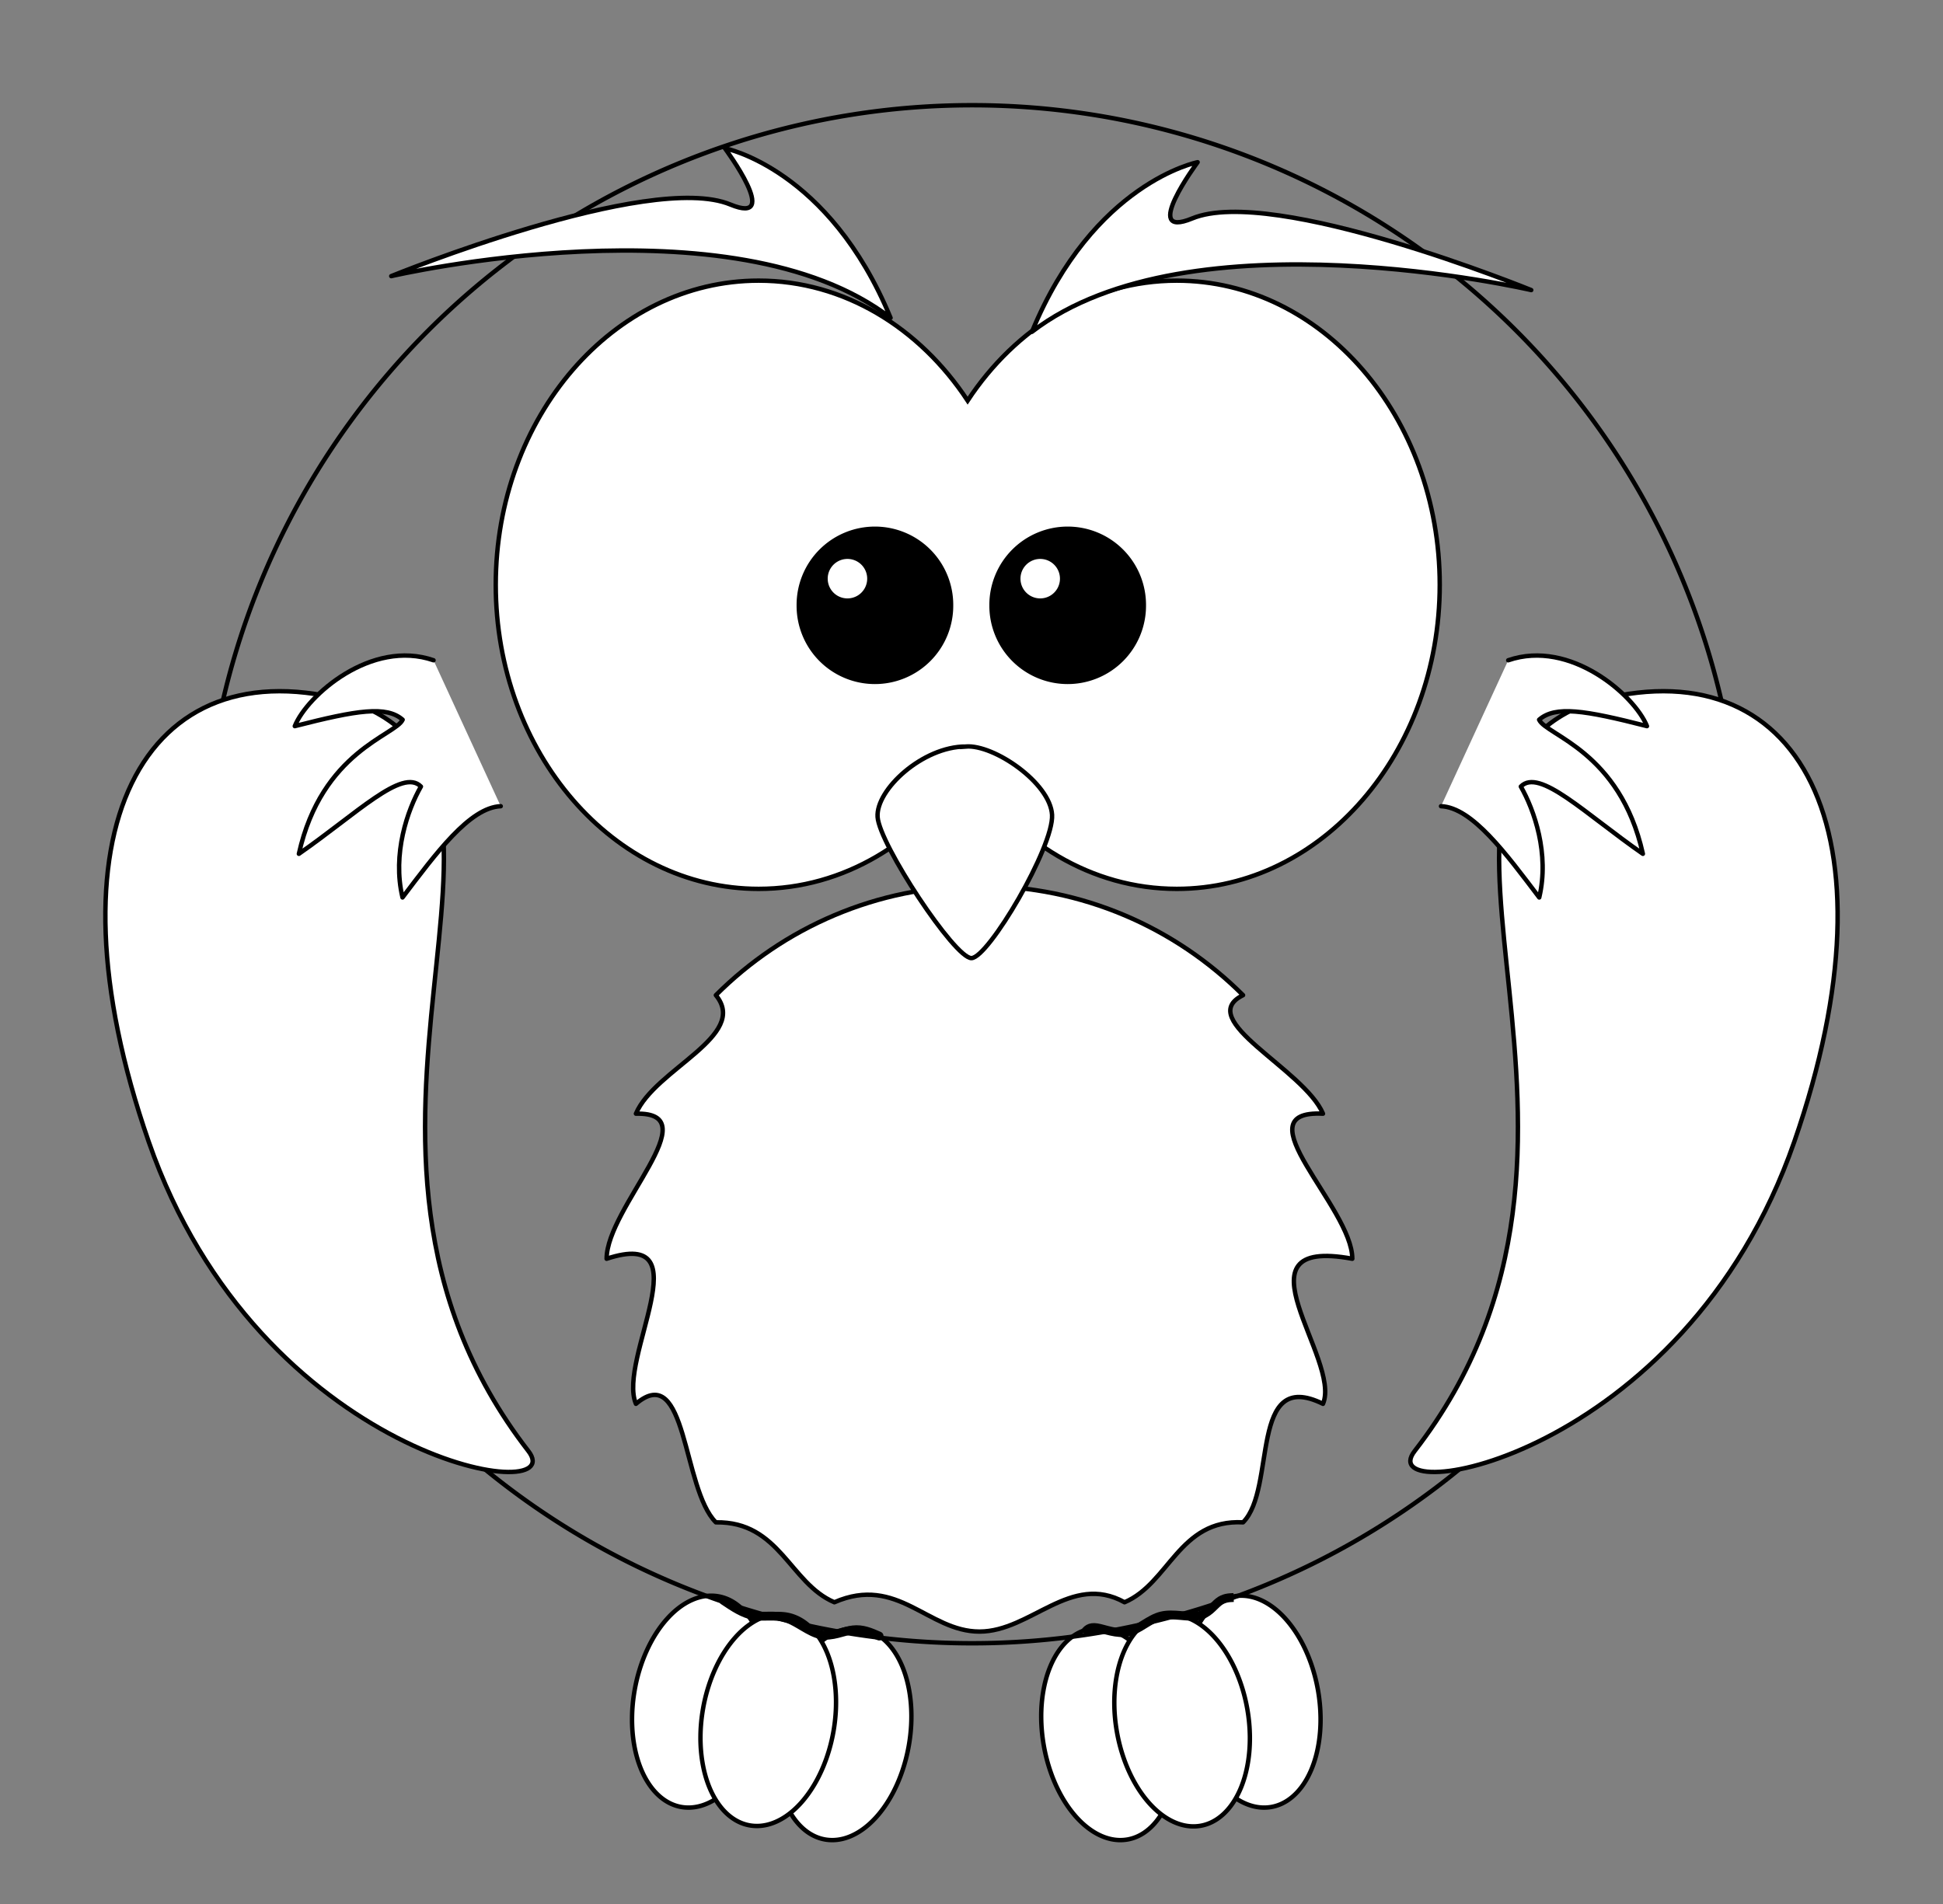 <?xml version="1.0" encoding="UTF-8" standalone="no"?>
<!-- Created with Inkscape (http://www.inkscape.org/) -->

<svg
   xmlns:dc="http://purl.org/dc/elements/1.1/"
   xmlns:cc="http://creativecommons.org/ns#"
   xmlns:rdf="http://www.w3.org/1999/02/22-rdf-syntax-ns#"
   xmlns:svg="http://www.w3.org/2000/svg"
   xmlns="http://www.w3.org/2000/svg"
   xmlns:sodipodi="http://sodipodi.sourceforge.net/DTD/sodipodi-0.dtd"
   xmlns:inkscape="http://www.inkscape.org/namespaces/inkscape"
   id="svg11324"
   sodipodi:docname="owl-line-art-lemmling-Cartoon-owl.adapted.svg"
   viewBox="0 0 830.257 813.791"
   version="1.1"
   inkscape:version="0.92.3 (2405546, 2018-03-11)"
   width="830.257"
   height="813.791">
  <rect x="0" y="0" width="830.257" height="813.791" fill="#808080" stroke="none"/>
  <defs
     id="defs32">
    <inkscape:path-effect
       effect="bspline"
       id="path-effect850"
       is_visible="true"
       weight="33.333"
       steps="2"
       helper_size="0"
       apply_no_weight="true"
       apply_with_weight="true"
       only_selected="false" />
    <inkscape:path-effect
       effect="bspline"
       id="path-effect846"
       is_visible="true"
       weight="33.333"
       steps="2"
       helper_size="0"
       apply_no_weight="true"
       apply_with_weight="true"
       only_selected="false" />
    <inkscape:path-effect
       effect="bspline"
       id="path-effect842"
       is_visible="true"
       weight="33.333"
       steps="2"
       helper_size="0"
       apply_no_weight="true"
       apply_with_weight="true"
       only_selected="false" />
    <inkscape:path-effect
       effect="bspline"
       id="path-effect838"
       is_visible="true"
       weight="33.333"
       steps="2"
       helper_size="0"
       apply_no_weight="true"
       apply_with_weight="true"
       only_selected="false" />
    <inkscape:path-effect
       effect="bspline"
       id="path-effect834"
       is_visible="true"
       weight="33.333"
       steps="2"
       helper_size="0"
       apply_no_weight="true"
       apply_with_weight="true"
       only_selected="false" />
  </defs>
  <sodipodi:namedview
     id="namedview11328"
     bordercolor="#666666"
     inkscape:pageshadow="2"
     inkscape:window-y="-9"
     pagecolor="#ffffff"
     inkscape:window-height="1373"
     inkscape:window-maximized="1"
     inkscape:zoom="0.5091169"
     inkscape:window-x="-9"
     showgrid="false"
     borderopacity="1.0"
     inkscape:current-layer="layer1"
     inkscape:cx="620.87533"
     inkscape:cy="-59.131948"
     inkscape:window-width="2560"
     inkscape:pageopacity="0.0"
     inkscape:document-units="in"
     fit-margin-top="40"
     fit-margin-left="40"
     fit-margin-right="40"
     fit-margin-bottom="40" />
  <g
     id="layer1"
     inkscape:label="Layer 1"
     inkscape:groupmode="layer"
     transform="translate(31.797,-212.163)">
    <path
       id="path3226"
       style="fill:#ffffff;stroke:#000000;stroke-width:1.89;stroke-linecap:round;stroke-linejoin:round;stroke-miterlimit:4;stroke-dasharray:none"
       d="m 356.54,958.147 a 28.285,45.702 10 0 1 -55.712,-9.823 28.285,45.702 10 1 1 55.712,9.823 z"
       inkscape:connector-curvature="0" />
    <path
       id="path3228"
       style="fill:#ffffff;stroke:#000000;stroke-width:1.89;stroke-linecap:round;stroke-linejoin:round;stroke-miterlimit:4;stroke-dasharray:none"
       d="m 295.1,944.256 a 28.285,45.702 10 0 1 -55.712,-9.823 28.285,45.702 10 1 1 55.712,9.823 z"
       inkscape:connector-curvature="0" />
    <path
       id="path3230"
       style="fill:#ffffff;stroke:#000000;stroke-width:1.89;stroke-linecap:round;stroke-linejoin:round;stroke-miterlimit:4;stroke-dasharray:none"
       d="m 324.338,952.117 a 28.285,45.702 10 0 1 -55.712,-9.823 28.285,45.702 10 1 1 55.712,9.823 z"
       inkscape:connector-curvature="0" />
    <path
       id="path3224"
       style="fill:#ffffff;stroke:#000000;stroke-width:1.89;stroke-linecap:round;stroke-linejoin:round;stroke-miterlimit:4;stroke-dasharray:none"
       d="m 531.38,934.433 a 45.702,28.285 80 0 1 -55.712,9.823 45.702,28.285 80 1 1 55.712,-9.823 z"
       inkscape:connector-curvature="0" />
    <path
       id="path3220"
       style="fill:#ffffff;stroke:#000000;stroke-width:1.89;stroke-linecap:round;stroke-linejoin:round;stroke-miterlimit:4;stroke-dasharray:none"
       d="m 469.94,948.324 a 45.702,28.285 80 0 1 -55.712,9.823 45.702,28.285 80 1 1 55.712,-9.823 z"
       inkscape:connector-curvature="0" />
    <path
       id="path3222"
       style="fill:#ffffff;stroke:#000000;stroke-width:1.89;stroke-linecap:round;stroke-linejoin:round;stroke-miterlimit:4;stroke-dasharray:none"
       d="m 501.178,942.463 a 45.702,28.285 80 0 1 -55.712,9.823 45.702,28.285 80 1 1 55.712,-9.823 z"
       inkscape:connector-curvature="0" />
    <path
       id="path2385"
       style="fill:none;stroke:#000000;stroke-width:1.89;stroke-linecap:round;stroke-miterlimit:4;stroke-dasharray:none"
       d="m 712.24,585.76 a 328.635,328.635 0 0 1 -657.27,0 328.635,328.635 0 1 1 657.27,0 z"
       inkscape:connector-curvature="0" />
    <path
       id="path3167"
       style="fill:#ffffff;stroke:#000000;stroke-width:1.89;stroke-linecap:round;stroke-linejoin:round;stroke-miterlimit:4;stroke-dasharray:none"
       d="m 546.05,750.08 c -52.601,-9.773 -4.461,42.936 -12.526,61.995 -31.885,-15.678 -19.736,36.225 -34.154,50.643 -27.32,-1.461 -31.585,26.088 -50.643,34.154 -23.028,-12.776 -40.009,12.526 -61.995,12.526 -21.986,0 -34.997,-24.31 -61.995,-12.526 -19.058,-8.066 -23.323,-34.623 -50.643,-34.154 C 259.676,848.3 261.9,793.419 239.94,812.075 c -8.066,-19.058 29.157,-75.738 -12.526,-61.995 0,-21.986 44.16,-62.786 12.526,-61.995 8.066,-19.059 48.517,-33.248 34.154,-50.643 28.837,-28.837 68.666,-46.68 112.64,-46.68 43.972,0 83.802,17.844 112.64,46.68 -21.31,10.448 26.088,31.585 34.154,50.643 -35.603,-1.783 12.526,40.009 12.526,61.995 z"
       inkscape:connector-curvature="0" />
    <path
       id="path3169"
       style="fill:#ffffff;fill-rule:evenodd;stroke:#000000;stroke-width:1.89;stroke-miterlimit:4;stroke-dasharray:none"
       d="M 118.9,512.28 C 214.4,546.62 90.784,699.15 193.97,832.24 213.04,856.84 79.1,836.39 31.75,700.07 -14.295,567.51 29.504,486.61 118.9,512.28 Z"
       inkscape:connector-curvature="0" />
    <path
       id="path3800"
       style="fill:#ffffff;fill-rule:evenodd;stroke:#000000;stroke-width:1.89;stroke-miterlimit:4;stroke-dasharray:none"
       d="m 647.77,512.28 c -95.498,34.339 28.113,186.87 -75.069,319.96 -19.072,24.6 114.86,4.15 162.21,-132.17 46.047,-132.57 2.248,-213.46 -87.146,-187.79 z"
       inkscape:connector-curvature="0" />
    <path
       id="path2413"
       style="fill:#ffffff;fill-rule:evenodd;stroke:#000000;stroke-width:1.89;stroke-linecap:round;stroke-linejoin:round;stroke-miterlimit:4;stroke-dasharray:none"
       d="m 612.68,494.32 c 26.576,-9.149 54.032,15.053 59.28,28.146 -26.821,-6.853 -39.142,-8.785 -46.087,-2.741 2.991,6.692 34.554,13.382 44.338,57.307 -24.67,-17.103 -44.271,-36.871 -52.149,-28.748 5.72,9.992 12.306,28.776 7.867,47.402 -14.175,-18.707 -28.66,-38.465 -41.965,-39"
       inkscape:connector-curvature="0" />
    <path
       id="path2387"
       style="fill:#ffffff;stroke:#000000;stroke-width:1.89;stroke-linecap:round;stroke-miterlimit:4;stroke-dasharray:none"
       d="m 292.39,332.09 c -61.998,0 -112.35,58.221 -112.35,129.96 0,71.736 50.356,129.96 112.35,129.96 36.435,0 68.767,-20.129 89.292,-51.27 20.524,31.163 52.926,51.27 89.376,51.27 61.998,0 112.35,-58.221 112.35,-129.96 0,-71.736 -50.356,-129.96 -112.35,-129.96 -36.446,0 -68.852,20.113 -89.376,51.27 -20.525,-31.134 -52.862,-51.27 -89.292,-51.27 z"
       inkscape:connector-curvature="0" />
    <path
       id="path2391"
       style="fill:#ffffff;fill-rule:evenodd;stroke:#000000;stroke-width:1.89;stroke-miterlimit:4;stroke-dasharray:none"
       d="m 380.88,531.18 c -18.436,0 -38.475,18.472 -37.674,30.139 0.802,11.667 32.864,60.278 40.078,60.278 7.214,0 35.269,-47.639 34.467,-61.25 -0.802,-13.611 -24.849,-30.139 -36.872,-29.167 z"
       inkscape:connector-curvature="0" />
    <path
       id="path2411"
       style="fill:#000000;stroke:#000000;stroke-width:1.89;stroke-linecap:round;stroke-miterlimit:4;stroke-dasharray:none"
       d="m 374.59,470.84 a 32.528,32.528 0 1 1 -65.055,0 32.528,32.528 0 1 1 65.055,0 z"
       inkscape:connector-curvature="0" />
    <path
       id="path3193"
       style="fill:#ffffff;fill-rule:evenodd;stroke:#000000;stroke-width:1.89;stroke-linecap:round;stroke-linejoin:round;stroke-miterlimit:4;stroke-dasharray:none"
       d="m 153.45,494.32 c -26.576,-9.149 -54.032,15.053 -59.28,28.146 26.821,-6.853 39.142,-8.785 46.087,-2.741 -2.991,6.692 -34.554,13.382 -44.338,57.307 24.67,-17.103 44.271,-36.871 52.149,-28.748 -5.72,9.992 -12.306,28.776 -7.867,47.402 14.175,-18.707 28.66,-38.465 41.965,-39"
       inkscape:connector-curvature="0" />
    <path
       id="path3283"
       style="fill:#ffffff;fill-rule:evenodd;stroke:#000000;stroke-width:1.89;stroke-linejoin:round;stroke-miterlimit:4;stroke-dasharray:none"
       d="m 409.16,353.96 c 26.352,-63.835 70.794,-72.476 70.794,-72.476 0,0 -24.719,33.298 -2.33,24.035 34.667,-14.343 144.89,30.604 144.89,30.604 0,0 -146.04,-33.994 -213.36,17.837 z"
       inkscape:connector-curvature="0" />
    <path
       id="path3285"
       style="fill:#ffffff;fill-rule:evenodd;stroke:#000000;stroke-width:1.89;stroke-linejoin:round;stroke-miterlimit:4;stroke-dasharray:none"
       d="m 348.74,348 c -26.352,-63.835 -70.794,-72.476 -70.794,-72.476 0,0 24.719,33.298 2.33,24.035 -34.667,-14.343 -144.89,30.604 -144.89,30.604 0,0 146.04,-33.994 213.36,17.837 z"
       inkscape:connector-curvature="0" />
    <path
       id="path3301"
       style="fill:#000000;stroke:#000000;stroke-width:1.89;stroke-linecap:round;stroke-miterlimit:4;stroke-dasharray:none"
       d="m 456.96,470.84 a 32.528,32.528 0 1 1 -65.055,0 32.528,32.528 0 1 1 65.055,0 z"
       inkscape:connector-curvature="0" />
    <path
       id="path3341"
       style="fill:#ffffff;stroke-width:1.89;stroke-miterlimit:4;stroke-dasharray:none"
       d="m 338.76,459.45 a 8.436,8.436 0 0 1 -16.872,0 8.436,8.436 0 1 1 16.872,0 z"
       inkscape:connector-curvature="0" />
    <path
       id="path3343"
       style="fill:#ffffff;stroke-width:1.89;stroke-miterlimit:4;stroke-dasharray:none"
       d="m 421.13,459.45 a 8.436,8.436 0 0 1 -16.872,0 8.436,8.436 0 1 1 16.872,0 z"
       inkscape:connector-curvature="0" />
    <path
       style="fill:none;fill-rule:evenodd;stroke:#000000;stroke-width:3.78;stroke-linecap:round;stroke-linejoin:round;stroke-miterlimit:4;stroke-dasharray:none;stroke-opacity:1"
       d="m 277.316,896.072 c 4.317,2.906 8.45,5.687 12.976,6.476 4.526,0.789 9.123,-0.502 13.95,1.094 4.828,1.596 9.821,6.098 14.691,7.08 4.87,0.982 9.617,-1.555 13.749,-2.046 4.132,-0.491 7.652,1.065 11.171,2.619"
       id="path840"
       inkscape:connector-curvature="0"
       inkscape:path-effect="#path-effect842"
       inkscape:original-d="m 277.31634,896.07241 c 4.31821,2.90482 8.45035,5.68606 12.76721,8.59331 4.73404,-1.32957 9.33088,-2.61991 13.99482,-3.92837 4.99225,4.4993 9.98561,9.00152 14.97691,13.50377 4.74778,-2.53807 9.49456,-5.07514 14.24035,-7.61121 3.5194,1.55364 7.03933,3.10896 10.55749,4.66494"
       sodipodi:nodetypes="cccccc" />
    <path
       style="fill:none;fill-rule:evenodd;stroke:#000000;stroke-width:3.78;stroke-linecap:butt;stroke-linejoin:miter;stroke-miterlimit:4;stroke-dasharray:none;stroke-opacity:1"
       d="m 431.505,910.067 c 1.065,-1.392 2.129,-2.784 5.36,-2.293 3.231,0.491 8.635,2.866 13.423,1.801 4.788,-1.065 8.962,-5.566 14.158,-6.834 5.196,-1.268 11.417,0.696 15.673,-0.041 4.256,-0.737 6.547,-4.175 8.757,-5.934 2.21,-1.759 4.338,-1.841 6.465,-1.923"
       id="path844"
       inkscape:connector-curvature="0"
       inkscape:path-effect="#path-effect846"
       inkscape:original-d="m 431.5049,910.06723 c 1.06493,-1.39229 2.12887,-2.78359 3.1918,-4.17389 5.39993,2.37126 10.80402,4.74578 16.20453,7.12017 4.17489,-4.50226 8.34879,-9.00352 12.52168,-13.50378 6.21958,1.96276 12.44084,3.92737 18.65977,5.89256 2.29255,-3.43833 4.58409,-6.87565 6.87464,-10.31197 2.12833,-0.0828 4.25674,-0.16469 6.38361,-0.24553"
       sodipodi:nodetypes="ccccccc" />
  </g>
</svg>
